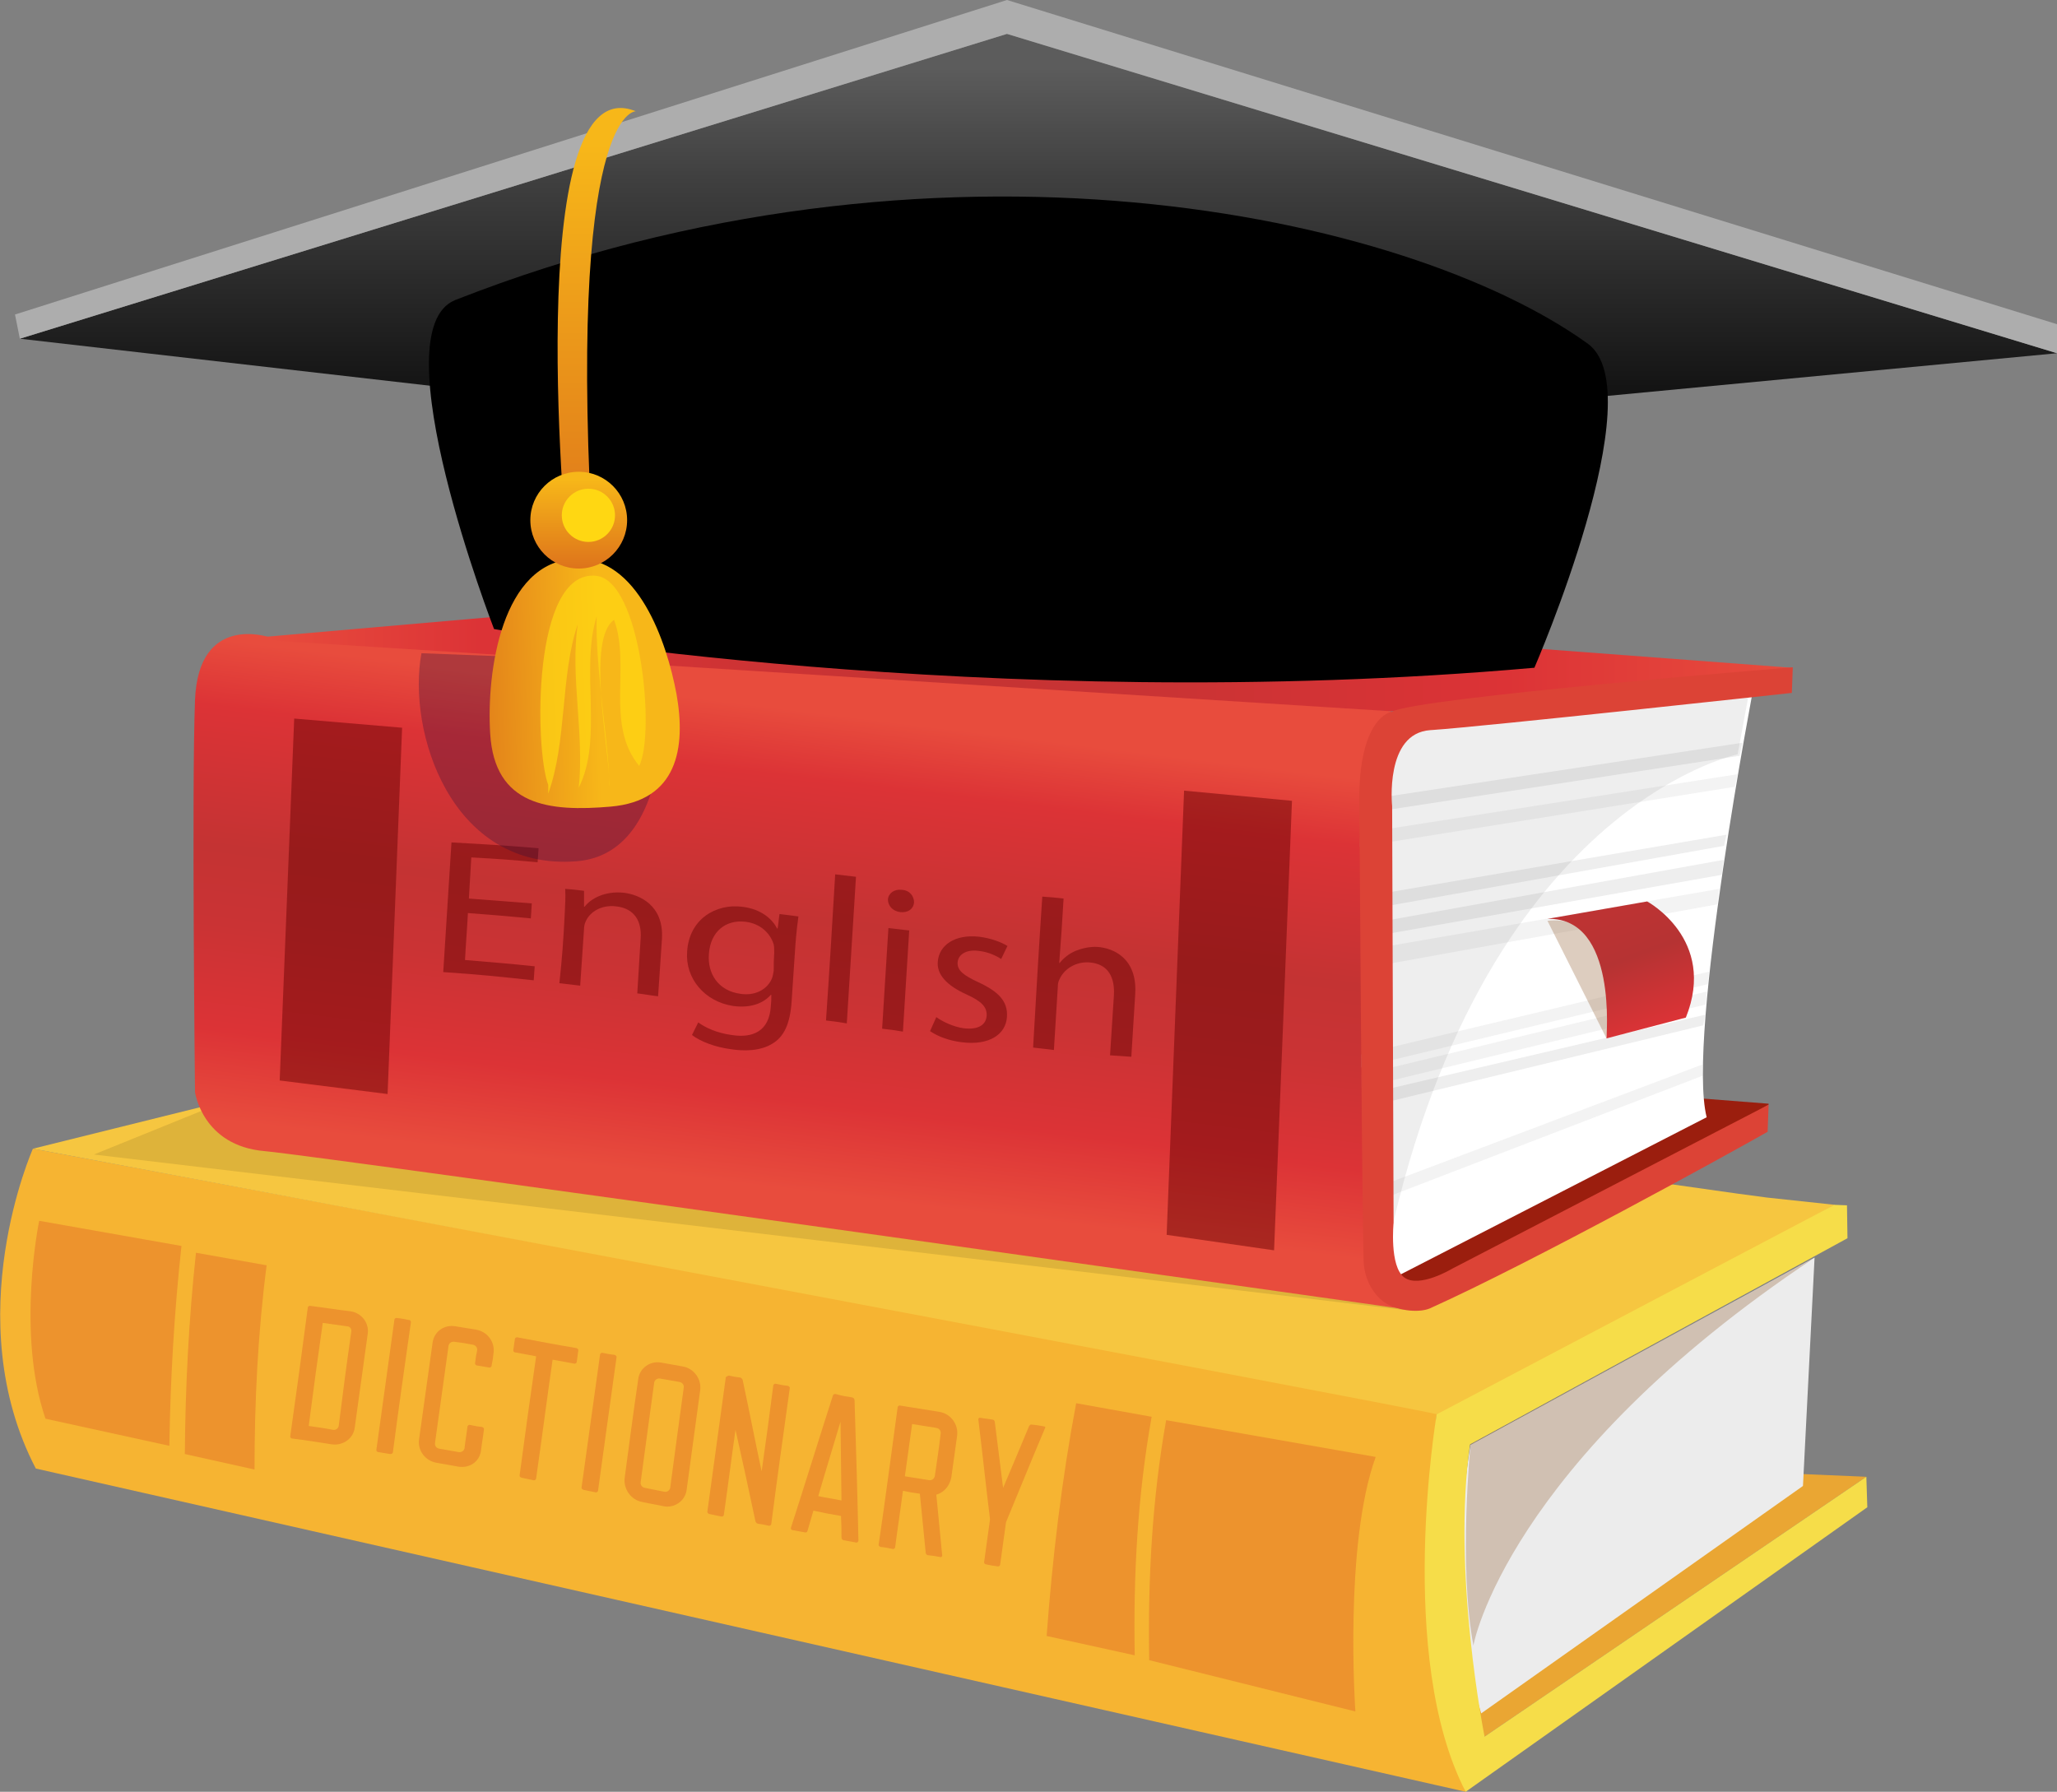 <?xml version="1.0" encoding="utf-8"?>
<!-- Generator: Adobe Illustrator 19.2.1, SVG Export Plug-In . SVG Version: 6.00 Build 0)  -->
<svg version="1.1" id="Режим_изоляции"
	 xmlns="http://www.w3.org/2000/svg" xmlns:xlink="http://www.w3.org/1999/xlink" x="0px" y="0px" viewBox="0 0 425.1 370.3"
	 style="enable-background:new 0 0 425.1 370.3;" xml:space="preserve">
<rect x="0" y="0" width="425.1" height="370.3" fill="#808080" stroke="none"/>
<style type="text/css">
	.st0{fill:#F6B432;}
	.st1{fill:#EAA633;}
	.st2{fill:#F6C640;}
	.st3{fill:#ECECEC;}
	.st4{fill:#F6DD49;}
	.st5{opacity:0.78;fill:#EA892C;}
	.st6{opacity:0.3;fill:#8E5729;}
	.st7{opacity:0.1;}
	.st8{fill:url(#SVGID_1_);}
	.st9{fill:url(#SVGID_2_);}
	.st10{fill:#9B1E0E;}
	.st11{fill:#FFFFFF;}
	.st12{opacity:0.3;fill:#C6C6C5;}
	.st13{opacity:0.2;fill:#C6C6C5;}
	.st14{opacity:7.000000e-002;}
	.st15{fill:#DC4336;}
	.st16{opacity:0.5;fill:#6D0505;}
	.st17{fill:url(#SVGID_3_);}
	.st18{opacity:0.3;fill:#280F3A;}
	.st19{fill:url(#SVGID_4_);}
	.st20{fill:#ADADAD;}
	.st21{fill:url(#SVGID_5_);}
	.st22{fill:url(#SVGID_6_);}
	.st23{opacity:0.7;}
	.st24{fill:#FFD712;}
	.st25{fill:url(#SVGID_7_);}
</style>
<g id="object">
	<g>
		<g>
			<g>
				<g>
					<path class="st0" d="M6.8,237.4c0,0-15.6,35,0.6,66.1l295.5,66.8c0,0-11.7-31.6-5.9-78.7L6.8,237.4z"/>
					<polygon class="st1" points="306.8,358.9 385.7,305.2 366.8,304.4 301.8,349 					"/>
					<path class="st2" d="M365.2,247.5l-6-0.8l-248.4-35.1L6.8,237.4c0,0,288.9,54.2,290.2,54.9c1.1,0.6,68.4-35.7,82.2-43.3
						L365.2,247.5z"/>
					<path class="st3" d="M375,259.9l-71.1,38.7c0,0-5.6,29.9,2.2,55.5l66.5-47L375,259.9z"/>
					<path class="st4" d="M306.8,358.9c0,0-6.8-34-3-60.4l78-42.6l-0.1-6.8l-2.6-0.1l-82.2,43.3c0,0-8.5,50.1,6,78l83-58.8l-0.2-6.3
						L306.8,358.9z"/>
				</g>
				<path class="st5" d="M37.5,257.5l-29.4-5.2c0,0-4.8,23.1,1.3,40.9l25.6,5.6C35.2,285.1,36,271.3,37.5,257.5z"/>
				<path class="st5" d="M241,293.5c-2.9,16.3-3.8,32.9-3.5,49.6l42.6,10.6c0,0-2.4-34.4,4.2-52.6L241,293.5z"/>
				<path class="st5" d="M238,292.8l-15.6-2.8c-3,15.9-4.9,31.9-6.1,48.1l18.2,4C234.2,325.5,235.1,309,238,292.8z"/>
				<path class="st5" d="M55.1,261.5l-14.6-2.6c-1.5,13.9-2.2,27.8-2.3,41.6l14.4,3.2C52.6,289.5,53.3,275.4,55.1,261.5z"/>
				<g>
					<g>
						<path class="st5" d="M63.6,270.3c0-0.3,0.3-0.5,0.6-0.4c3.3,0.4,4.9,0.7,8.2,1.1c2.3,0.3,3.9,2.4,3.6,4.6
							c-1.1,7.8-1.6,11.7-2.7,19.5c-0.3,2.2-2.4,3.7-4.7,3.4c-3.3-0.5-4.9-0.8-8.2-1.2c-0.3,0-0.5-0.3-0.4-0.6
							C61.5,286.1,62.2,280.9,63.6,270.3z M72.6,275.2c0.1-0.6-0.3-1.1-0.9-1.1c-2-0.3-3-0.4-5-0.7c-1.2,8.5-1.8,12.8-2.9,21.3
							c2,0.3,3,0.4,5,0.8c0.6,0.1,1.1-0.3,1.2-0.8C71,286.8,71.5,282.9,72.6,275.2z"/>
						<path class="st5" d="M81.2,300.1c0,0.3-0.3,0.4-0.6,0.4c-1-0.2-1.4-0.2-2.4-0.4c-0.3,0-0.5-0.3-0.4-0.6
							c1.5-10.7,2.2-16,3.7-26.7c0-0.3,0.3-0.5,0.6-0.4c1,0.1,1.4,0.2,2.4,0.4c0.3,0,0.5,0.3,0.4,0.6
							C83.4,284,82.6,289.4,81.2,300.1z"/>
						<path class="st5" d="M97.7,277.9c-1.5-0.3-2.3-0.4-3.8-0.6c-0.6-0.1-1.1,0.3-1.2,0.8c-1.1,8-1.7,12.1-2.8,20.1
							c-0.1,0.6,0.3,1.1,0.9,1.2c1.6,0.3,2.4,0.4,4,0.7c0.6,0.1,1.1-0.3,1.2-0.8c0.2-1.8,0.4-2.7,0.6-4.4c0-0.3,0.3-0.5,0.6-0.4
							c1,0.2,1.4,0.3,2.4,0.4c0.3,0.1,0.5,0.3,0.4,0.6c-0.2,1.7-0.4,2.6-0.6,4.3c-0.3,2.3-2.4,3.7-4.7,3.3c-1.8-0.3-2.7-0.5-4.5-0.8
							c-2.3-0.4-3.9-2.5-3.6-4.8c1.1-8,1.7-12,2.8-20c0.3-2.3,2.4-3.8,4.7-3.4c1.7,0.3,2.6,0.4,4.3,0.7c2.3,0.4,3.9,2.5,3.6,4.8
							c-0.1,1-0.2,1.6-0.4,2.6c0,0.3-0.3,0.5-0.6,0.4c-1-0.2-1.4-0.2-2.4-0.4c-0.3,0-0.5-0.3-0.4-0.6c0.1-1,0.2-1.5,0.4-2.5
							C98.7,278.5,98.3,278,97.7,277.9z"/>
						<path class="st5" d="M119.1,278.6c0.3,0.1,0.5,0.3,0.4,0.6c-0.1,0.9-0.2,1.3-0.3,2.2c0,0.3-0.3,0.5-0.6,0.4
							c-1.7-0.3-2.6-0.5-4.4-0.8c-1.4,9.8-2,14.7-3.4,24.5c0,0.3-0.3,0.5-0.6,0.4c-0.9-0.2-1.4-0.3-2.4-0.5
							c-0.3-0.1-0.5-0.3-0.4-0.6c1.3-9.8,2-14.7,3.4-24.5c-1.7-0.3-2.6-0.5-4.3-0.8c-0.3,0-0.5-0.3-0.4-0.6c0.1-0.9,0.2-1.3,0.3-2.1
							c0-0.3,0.3-0.5,0.6-0.4C111.9,277.3,114.3,277.8,119.1,278.6z"/>
						<path class="st5" d="M123.6,308c0,0.3-0.3,0.5-0.6,0.4c-0.9-0.2-1.4-0.3-2.4-0.5c-0.3-0.1-0.5-0.3-0.4-0.6
							c1.5-10.9,2.3-16.4,3.8-27.3c0-0.3,0.3-0.5,0.6-0.4c1,0.2,1.4,0.3,2.4,0.4c0.3,0.1,0.5,0.3,0.4,0.6
							C125.9,291.5,125.1,297,123.6,308z"/>
						<path class="st5" d="M131.9,285c0.3-2.3,2.5-3.8,4.7-3.4c1.8,0.3,2.7,0.5,4.5,0.8c2.3,0.4,3.9,2.6,3.6,4.9
							c-1.1,8.2-1.7,12.4-2.8,20.6c-0.3,2.3-2.5,3.8-4.7,3.4c-1.8-0.4-2.7-0.5-4.5-0.9c-2.3-0.4-3.9-2.7-3.6-5
							C130.2,297.3,130.7,293.2,131.9,285z M141.3,286.8c0.1-0.6-0.3-1.1-0.9-1.2c-1.6-0.3-2.4-0.4-4-0.7c-0.6-0.1-1.1,0.3-1.2,0.8
							c-1.1,8.2-1.7,12.3-2.8,20.6c-0.1,0.6,0.3,1.1,0.9,1.2c1.6,0.3,2.4,0.5,4,0.8c0.6,0.1,1.1-0.3,1.2-0.8
							C139.6,299.1,140.2,295,141.3,286.8z"/>
						<path class="st5" d="M150.7,284.3c0.9,0.2,1.4,0.3,2.3,0.4c0,0,0.4,0.1,0.5,0.6c1.6,7.5,2.3,11.3,3.9,18.8
							c1-7.1,1.5-10.6,2.4-17.7c0-0.3,0.3-0.5,0.6-0.4c1,0.2,1.4,0.3,2.4,0.4c0.3,0.1,0.5,0.3,0.4,0.6c-1.3,9.3-2.6,18.6-3.8,27.9
							c0,0.3-0.3,0.5-0.6,0.4c-0.9-0.2-1.3-0.3-2.2-0.4c0,0-0.4-0.1-0.5-0.6c-1.6-7.5-2.4-11.3-4.1-18.8c-1,7-1.4,10.5-2.4,17.5
							c0,0.3-0.3,0.5-0.6,0.4c-0.9-0.2-1.4-0.3-2.4-0.5c-0.3-0.1-0.5-0.3-0.4-0.6c1.5-11.1,2.3-16.6,3.8-27.7
							C150.2,284.5,150.4,284.3,150.7,284.3z"/>
						<path class="st5" d="M176.1,288.8c0,0,0.5,0.1,0.5,0.6c0.3,9.6,0.6,19.3,0.8,28.9c0,0.5-0.4,0.5-0.4,0.5
							c-1.1-0.2-1.6-0.3-2.7-0.5c0,0-0.4-0.1-0.4-0.6c0-1.7,0-2.6-0.1-4.4c-2.3-0.4-3.4-0.6-5.7-1.1c-0.5,1.6-0.7,2.5-1.2,4.1
							c-0.1,0.5-0.5,0.4-0.5,0.4c-1.1-0.2-1.6-0.3-2.7-0.5c0,0-0.4-0.1-0.2-0.6c2.9-9,5.7-18.1,8.6-27.1c0.1-0.5,0.6-0.4,0.6-0.4
							C174.1,288.5,174.8,288.6,176.1,288.8z M169.1,309.2c1.9,0.4,2.9,0.5,4.8,0.9c-0.1-6.5-0.1-9.8-0.2-16.3
							C171.9,299.9,170.9,303,169.1,309.2z"/>
						<path class="st5" d="M185.5,290.9c0-0.3,0.3-0.5,0.6-0.4c3.3,0.5,4.9,0.8,8.1,1.3c2.3,0.4,3.9,2.6,3.6,4.9
							c-0.5,3.5-0.7,5.2-1.2,8.6c-0.3,1.8-1.6,3.2-3.1,3.6c0.5,5,0.7,7.4,1.2,12.4c0.1,0.5-0.3,0.5-0.3,0.5
							c-1.1-0.2-1.6-0.3-2.7-0.4c0,0-0.4-0.1-0.4-0.6c-0.5-4.8-0.7-7.3-1.2-12.1c-1.4-0.2-2.1-0.3-3.5-0.6c-0.6,4.6-1,7-1.6,11.6
							c0,0.3-0.3,0.5-0.6,0.4c-1-0.2-1.4-0.3-2.4-0.4c-0.3-0.1-0.5-0.3-0.4-0.6C183,309.7,184.2,300.3,185.5,290.9z M194.4,296.3
							c0.1-0.6-0.3-1.1-0.9-1.2c-2-0.3-3-0.5-5-0.8c-0.6,4.3-0.9,6.5-1.5,10.8c2,0.3,3,0.5,5,0.8c0.6,0.1,1.1-0.3,1.2-0.9
							C193.7,301.5,194,299.7,194.4,296.3z"/>
						<path class="st5" d="M207.9,314.6c-0.5,3.5-0.7,5.2-1.2,8.7c0,0.3-0.3,0.5-0.6,0.4c-0.9-0.1-1.4-0.2-2.3-0.4
							c-0.3,0-0.5-0.3-0.4-0.6c0.5-3.5,0.7-5.2,1.2-8.7c-1-8.2-1.4-12.3-2.4-20.5c-0.1-0.5,0.3-0.5,0.3-0.5c1.1,0.2,1.6,0.2,2.7,0.4
							c0,0,0.4,0.1,0.4,0.6c0.7,5.4,1,8.1,1.7,13.5c2.1-5,3.2-7.5,5.3-12.6c0.2-0.5,0.5-0.5,0.5-0.5c1.1,0.1,1.6,0.2,2.7,0.4
							c0,0,0.4,0,0.1,0.5C212.6,303.1,211.1,306.9,207.9,314.6z"/>
					</g>
				</g>
			</g>
			<path class="st6" d="M374.9,260l-71,38.5c0,0-2.5,25.2,0.6,41.6C304.4,340.1,311.4,302.3,374.9,260z"/>
			<polygon class="st7" points="42.1,229.4 19.4,238.6 290,270.7 305.2,256.3 			"/>
			<g>
				<g>
					
						<linearGradient id="SVGID_1_" gradientUnits="userSpaceOnUse" x1="169.487" y1="148.799" x2="161.241" y2="248.627" gradientTransform="matrix(0.999 3.960000e-002 -3.960000e-002 0.999 9.804 -9.125)">
						<stop  offset="1.530610e-002" style="stop-color:#E84C3D"/>
						<stop  offset="0.153" style="stop-color:#DC3336"/>
						<stop  offset="0.439" style="stop-color:#C43333"/>
						<stop  offset="0.598" style="stop-color:#CA3334"/>
						<stop  offset="0.816" style="stop-color:#DC3336"/>
						<stop  offset="1" style="stop-color:#E84C3D"/>
					</linearGradient>
					<path class="st8" d="M55.7,131.7c-0.1,0-14.7-5.1-15.4,13c-0.7,18.1,0,81,0,81s1.5,11.1,14.4,12.2
						c12.9,1.2,236.6,32.8,236.6,32.8c-9.5-5-8.8-55.5-9-86.9c0-4.9-0.1-9.9-0.1-14.8c0-4.4-0.6-12.9,1.2-16.9
						c1-2.2,2.7-3.4,4.2-5.1c-9.8-1.1-19.5-1.7-29.3-2.3c-18.9-1.2-37.9-2.4-56.8-3.6c-21.5-1.4-43.1-2.8-64.6-4.2
						c-18.4-1.2-36.7-2.4-55.1-3.6c-8.3-0.5-16.7-1.1-25-1.6C56.4,131.7,56,131.8,55.7,131.7z"/>
					<linearGradient id="SVGID_2_" gradientUnits="userSpaceOnUse" x1="50.301" y1="134.644" x2="370.24" y2="134.644">
						<stop  offset="1.530610e-002" style="stop-color:#E84C3D"/>
						<stop  offset="0.153" style="stop-color:#DC3336"/>
						<stop  offset="0.439" style="stop-color:#C43333"/>
						<stop  offset="0.598" style="stop-color:#CA3334"/>
						<stop  offset="0.816" style="stop-color:#DC3336"/>
						<stop  offset="1" style="stop-color:#E84C3D"/>
					</linearGradient>
					<polygon class="st9" points="50.3,132 287.6,147 370.2,138 161.6,122.3 					"/>
					<polygon class="st10" points="365.5,228.1 351.4,227 349.7,231.8 282,260.5 295,270.3 365.5,228.3 					"/>
					<path class="st11" d="M362.6,140.9c0,0-14.1,73.3-9.9,90l-66.4,34.1l-1.9-101c0,0-2.4-13.7,9.4-15.2
						C305.4,147.4,362.6,140.9,362.6,140.9z"/>
					<polygon class="st12" points="281.5,165.4 360.1,153.5 359.5,156.2 281.4,168.2 					"/>
					<polygon class="st13" points="281.1,172.2 359.1,160 358.5,162.6 281,175 					"/>
					<polygon class="st12" points="285.3,184.7 356.8,172.5 356.3,174.8 285.2,187.5 					"/>
					<polygon class="st12" points="285.1,190.5 356.2,177.7 355.8,180.8 285,193.3 					"/>
					<polygon class="st13" points="284.2,196 355.3,183.7 354.9,186.9 284.1,199.7 					"/>
					<polygon class="st13" points="281.3,217.9 353.2,200.8 352.9,203.4 281.3,220.6 					"/>
					<polygon class="st12" points="281.5,226.3 352.4,209.7 352,211.9 281.5,229 					"/>
					<polygon class="st13" points="283.4,245.8 351.8,220 351.9,222.3 283.8,248.5 					"/>
					<polygon class="st13" points="281.4,222.1 352.8,204.9 352.5,207.6 281.4,224.8 					"/>
					<path class="st14" d="M285.2,265.8l1.1-113.7l75.3-9.7l-2.5,13.5C359.1,155.9,303.2,167.3,285.2,265.8z"/>
					<path class="st15" d="M365.5,228.3l-65.4,33.9c0,0-6.8,4.1-9.9,1.8c-3.1-2.3-2.2-11.3-2.2-11.3l-0.3-86.1
						c0,0-1.6-15.1,7.9-15.7c11.7-0.8,74.7-7.7,74.7-7.7l0.2-5.3c0,0-77.8,6.3-82.9,9.2c0,0-7,0.9-6.7,19.4
						c0.2,14.4,0.4,68.3,0.9,94c0.1,4,2.2,7.4,4.7,8.9c2.8,1.6,6.9,1.9,9,1c21.1-9.5,61.9-32,69.8-36.5L365.5,228.3z"/>
				</g>
				<polygon class="st16" points="60.8,148.5 57.8,223.3 80.1,226.1 83.1,150.4 				"/>
				<polygon class="st16" points="244.7,163.4 241.1,255.2 263.3,258.4 267,165.5 				"/>
				<g>
					<g>
						<path class="st16" d="M109.7,189.8c-5.2-0.5-7.8-0.7-13-1.1c-0.2,3.9-0.4,5.8-0.6,9.7c5.8,0.5,8.7,0.7,14.4,1.3
							c-0.1,1.2-0.1,1.8-0.2,2.9c-7.5-0.8-11.2-1.2-18.7-1.7c0.7-10.7,1-16.1,1.7-26.8c7.2,0.4,10.8,0.6,18,1.2
							c-0.1,1.2-0.1,1.8-0.2,2.9c-5.5-0.5-8.2-0.7-13.7-1c-0.2,3.4-0.3,5.1-0.5,8.5c5.2,0.4,7.8,0.6,13,1
							C109.8,188.1,109.8,188.7,109.7,189.8z"/>
						<path class="st16" d="M116.7,189c0.1-2,0.2-3.7,0.1-5.3c1.5,0.1,2.3,0.2,3.9,0.4c0,1.3,0,2,0,3.3c0,0,0.1,0,0.1,0
							c1.3-1.7,4.2-3.3,8.1-2.9c3.3,0.4,8.3,2.6,7.9,9.5c-0.3,4.8-0.5,7.2-0.8,11.9c-1.7-0.2-2.6-0.4-4.3-0.6
							c0.3-4.6,0.4-6.9,0.7-11.5c0.2-3.2-1.1-6.1-5.2-6.5c-2.9-0.3-5.2,1.1-6.1,3c-0.2,0.4-0.4,1-0.4,1.6c-0.3,4.7-0.5,7.1-0.8,11.8
							c-1.7-0.2-2.6-0.3-4.3-0.5C116.2,197.6,116.4,194.7,116.7,189z"/>
						<path class="st16" d="M165,189.4c-0.2,1.5-0.4,3.1-0.6,5.6c-0.3,4.7-0.5,7.1-0.8,11.9c-0.3,4.7-1.6,7.4-4,8.8
							c-2.4,1.5-5.8,1.6-8.8,1.1c-2.9-0.4-6-1.5-7.8-2.9c0.5-1,0.8-1.6,1.3-2.6c1.5,1.1,3.9,2.2,6.9,2.6c4.4,0.7,7.8-0.8,8.1-6
							c0.1-0.9,0.1-1.4,0.1-2.3c0,0-0.1,0-0.1,0c-1.5,1.7-4.1,2.8-7.8,2.3c-5.9-0.9-9.9-5.7-9.5-11.2c0.4-6.8,6-10,11.4-9.3
							c4.1,0.5,6.3,2.7,7.2,4.5c0,0,0.1,0,0.1,0c0.2-1.2,0.2-1.8,0.4-3C162.8,189.1,163.5,189.2,165,189.4z M160,196.9
							c0-0.6,0-1.2-0.1-1.7c-0.7-2.3-2.7-4.3-5.8-4.7c-4.1-0.5-7.3,2-7.6,6.7c-0.3,4,1.9,7.6,6.6,8.2c2.7,0.4,5.2-0.7,6.3-2.9
							c0.3-0.6,0.4-1.3,0.5-1.9C159.9,199.1,159.9,198.3,160,196.9z"/>
						<path class="st16" d="M172.6,180.7c1.7,0.2,2.6,0.3,4.3,0.5c-0.6,10.1-1.3,20.2-1.9,30.3c-1.7-0.3-2.6-0.4-4.3-0.6
							C171.4,200.8,172,190.8,172.6,180.7z"/>
						<path class="st16" d="M188.9,186.5c-0.1,1.3-1.2,2.2-2.9,2c-1.5-0.2-2.5-1.3-2.5-2.6c0.1-1.3,1.3-2.2,2.9-2
							C188,184,188.9,185.2,188.9,186.5z M182.3,212.6c0.5-8.3,0.8-12.5,1.3-20.8c1.7,0.2,2.6,0.3,4.3,0.5
							c-0.5,8.3-0.8,12.5-1.3,20.9C184.9,212.9,184.1,212.8,182.3,212.6z"/>
						<path class="st16" d="M193.5,210.2c1.2,0.9,3.5,2,5.6,2.3c3.2,0.4,4.7-0.8,4.8-2.6c0.1-1.8-1.1-3-4.2-4.4
							c-4.2-1.9-6.1-4.2-5.9-6.7c0.2-3.4,3.5-5.8,8.6-5.2c2.4,0.3,4.5,1.1,5.8,1.9c-0.5,1.1-0.8,1.6-1.3,2.7
							c-0.9-0.6-2.6-1.5-4.8-1.7c-2.6-0.3-4.1,0.9-4.2,2.4c-0.1,1.7,1.3,2.7,4.3,4.1c4.1,1.9,6.1,3.9,5.9,7.1
							c-0.2,3.7-3.7,6-9.3,5.3c-2.6-0.3-5-1.2-6.6-2.3C192.8,211.8,193,211.3,193.5,210.2z"/>
						<path class="st16" d="M215.4,185.3c1.7,0.1,2.6,0.2,4.4,0.4c-0.3,5.3-0.5,8-0.9,13.3c0,0,0.1,0,0.1,0c0.8-1,1.9-1.9,3.3-2.5
							c1.3-0.5,2.9-0.9,4.5-0.8c3.2,0.2,8.3,2.3,7.8,9.8c-0.3,5.2-0.5,7.7-0.8,12.9c-1.7-0.1-2.6-0.2-4.4-0.3
							c0.3-5,0.5-7.4,0.8-12.4c0.2-3.5-1-6.5-5.1-6.8c-2.8-0.2-5.2,1.4-6.1,3.4c-0.3,0.5-0.4,1.1-0.4,1.8c-0.3,5.2-0.5,7.7-0.8,12.9
							c-1.7-0.2-2.6-0.3-4.3-0.5C214.1,206.1,214.7,195.7,215.4,185.3z"/>
					</g>
				</g>
			</g>
			<path class="st6" d="M319.8,190.3l12.2,24.3C331.9,214.6,335.4,188.5,319.8,190.3"/>
			
				<linearGradient id="SVGID_3_" gradientUnits="userSpaceOnUse" x1="340.577" y1="208.993" x2="330.527" y2="184.875" gradientTransform="matrix(0.999 3.960000e-002 -3.960000e-002 0.999 9.804 -9.125)">
				<stop  offset="1.530610e-002" style="stop-color:#DC3336"/>
				<stop  offset="0.607" style="stop-color:#B63333"/>
				<stop  offset="1" style="stop-color:#BD3333"/>
			</linearGradient>
			<path class="st17" d="M319.8,189.9l20.6-3.6c0,0,14.5,7.8,8,24l-16.4,4.3C331.9,214.6,334.4,189.5,319.8,189.9z"/>
		</g>
	</g>
	<g>
		<path class="st18" d="M136.8,136.9c0,0,4.4,39.4-17.7,41.1c-26,2-35-27-32-43L136.8,136.9z"/>
		<linearGradient id="SVGID_4_" gradientUnits="userSpaceOnUse" x1="214.611" y1="14" x2="214.611" y2="100.052">
			<stop  offset="0" style="stop-color:#5C5C5C"/>
			<stop  offset="0.282" style="stop-color:#3E3E3E"/>
			<stop  offset="1" style="stop-color:#000000"/>
		</linearGradient>
		<polygon class="st19" points="4.1,70 209.1,93.5 425.1,73 208.1,7 		"/>
		<path d="M102.1,130c0,0,102,18,215,8c0,0,24.8-57.1,11-67c-37.4-26.9-134.9-47.9-234-9C78.2,68.3,102.1,130,102.1,130z"/>
		<polygon class="st20" points="4.1,70 208.1,7 425.1,73 425.1,67 208.1,0 3.1,65 		"/>
		<g>
			<linearGradient id="SVGID_5_" gradientUnits="userSpaceOnUse" x1="123.599" y1="141.103" x2="92.598" y2="142.103">
				<stop  offset="0" style="stop-color:#F7B719"/>
				<stop  offset="1" style="stop-color:#DD721B"/>
			</linearGradient>
			<path class="st21" d="M118.8,115.5c13-0.6,19,17.2,21,27.9c2,11.2,0.2,22.1-13.6,23.3c-12.7,1.1-24-0.1-24.9-15.1
				C100.5,138.8,103.7,116.1,118.8,115.5z"/>
			<linearGradient id="SVGID_6_" gradientUnits="userSpaceOnUse" x1="123.356" y1="29.787" x2="123.356" y2="118.028">
				<stop  offset="0" style="stop-color:#F7B719"/>
				<stop  offset="1" style="stop-color:#DD721B"/>
			</linearGradient>
			<path class="st22" d="M131.4,23c0,0-14.5-0.8-8.7,93.1h-5.3C117.4,116.1,107.1,13,131.4,23z"/>
			<g class="st23">
				<path class="st24" d="M125.9,160.6c0,0.7,0.1,1.4,0.1,2C125.9,162.1,125.9,161.4,125.9,160.6z"/>
				<path class="st24" d="M124.2,143.3c0.4,6.3,1.4,13,1.7,17.3C125.6,154.8,124.8,149.1,124.2,143.3z"/>
				<path class="st24" d="M123.2,119c-13.3-1.4-12.7,36-9.9,43.2v1.8c3.9-10.7,2.5-24.5,6.1-35c-1.6,10.7,1.4,22.7,0.2,33.8
					c5.1-10.1,0.3-24.4,3.7-35.4c-0.1,5.5,0.4,10.7,0.9,15.9c-0.4-6.9-0.1-13.2,2.7-15.2c3.5,9.5-1.9,21.6,5.2,30.2
					C135.5,151.4,132.4,119.9,123.2,119z"/>
			</g>
			<linearGradient id="SVGID_7_" gradientUnits="userSpaceOnUse" x1="119.612" y1="99.093" x2="119.612" y2="117.912">
				<stop  offset="0" style="stop-color:#F7B719"/>
				<stop  offset="1" style="stop-color:#DD721B"/>
			</linearGradient>
			<circle class="st25" cx="119.6" cy="107.5" r="10"/>
			<circle class="st24" cx="121.6" cy="106.5" r="5.5"/>
		</g>
	</g>
</g>
</svg>
